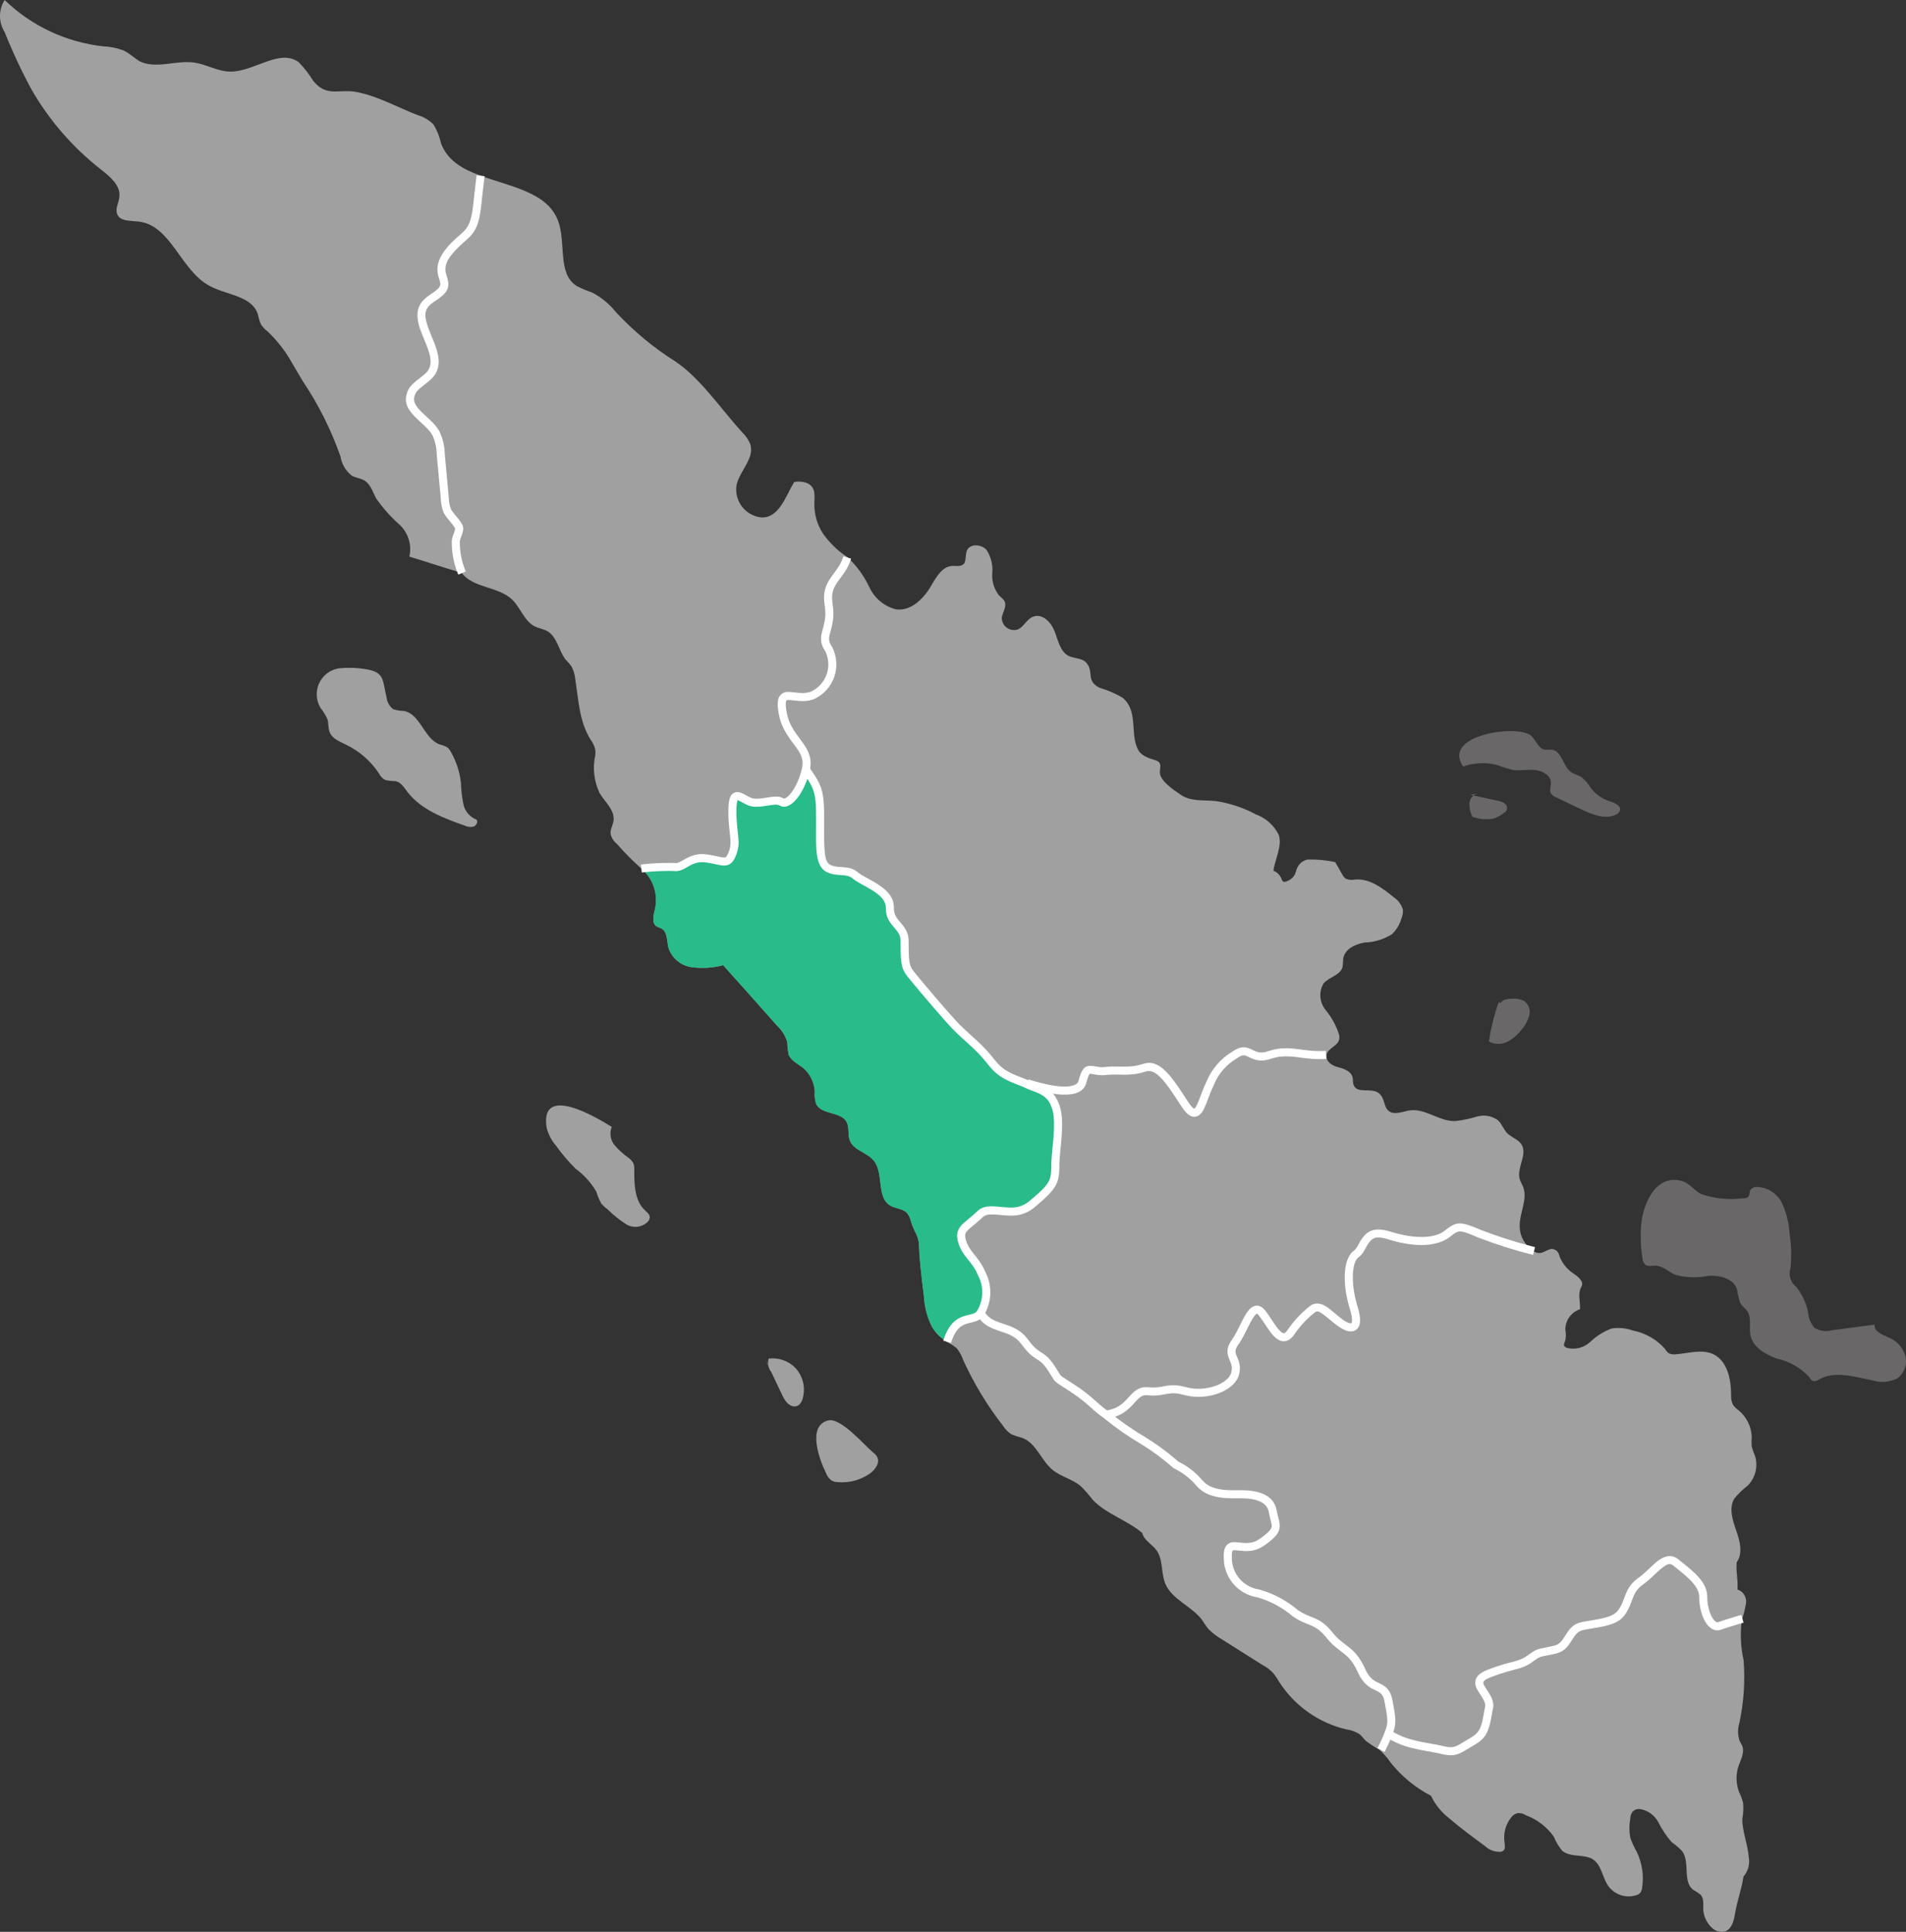 <?xml version="1.0" encoding="UTF-8"?>
<svg width="592px" height="600px" viewBox="0 0 592 600" version="1.1" xmlns="http://www.w3.org/2000/svg" xmlns:xlink="http://www.w3.org/1999/xlink">
    <rect x="0" y="0" width="592" height="600" fill="#333333" stroke="none"/>
    <title>sumatera-barat</title>
    <defs>
        <polygon id="path-1" points="104.421 180.594 106.906 173.671 111.02 170.857 116.14 168.652 117.178 164.566 117.573 160.608 116.519 156.583 112.89 150.641 110.997 147.17 109.82 144.254 111.02 141.769 116.14 137.219 118.936 136.303 123.054 136.303 126.97 136.72 130.289 135.523 134.031 132.498 138.075 128.378 139.199 125.895 139.199 122.465 139.754 115.747 139.754 109.174 139.754 104.942 138.075 101.611 135.562 99.416 130.289 97.158 124.388 94.377 120.868 92.205 110.997 81.874 104.421 75.099 93.842 62.639 92.837 60.486 92.082 56.626 92.082 51.483 92.082 49.919 89.328 46.855 88.267 44.452 87.479 41.106 85.697 38.13 77.195 32.43 75.11 31.02 71.72 31.02 68.747 30.088 66.678 28.174 66.167 9.282 65.094 5.33 61.949 0 59.849 4.182 58.535 6.926 55.736 9.282 54.263 9.282 52.143 9.282 46.274 9.843 43.13 8.595 40.177 7.745 38.969 9.843 38.969 16.177 39.687 21.599 38.499 26.375 37.075 28.174 34.102 27.637 29.832 27.155 26.736 27.155 23.077 29.21 20.875 29.21 7.684 30.627 9.69736203e-16 75.099 55.137 107.35 71.72 141.769"></polygon>
    </defs>
    <g id="website" stroke="none" stroke-width="1" fill="none" fill-rule="evenodd">
        <g id="sumatera-barat">
            <path d="M543.186,576.978 C543.53,579.074 542.922,581.215 541.527,582.817 C540.897,586.931 539.537,590.381 538.873,594.495 C538.508,596.717 537.778,599.371 535.556,599.935 C534.057,600.194 532.53,599.668 531.508,598.542 C529.996,597.044 529.107,595.029 529.02,592.902 C529.02,591.343 529.252,589.585 528.191,588.457 C527.516,587.917 526.795,587.44 526.034,587.03 C522.485,584.575 525.006,578.471 522.518,574.988 C521.518,573.919 520.406,572.963 519.2,572.135 C517.589,570.26 516.208,568.2 515.087,565.997 C513.928,563.75 511.751,562.204 509.248,561.85 C508.464,561.79 507.691,562.068 507.125,562.613 C506.639,563.253 506.371,564.033 506.362,564.836 C505.997,566.799 505.997,568.812 506.362,570.775 C506.906,572.301 507.583,573.778 508.385,575.187 C510.075,578.702 510.642,582.651 510.011,586.499 C509.942,586.972 509.773,587.425 509.513,587.826 C509.171,588.215 508.721,588.493 508.219,588.623 C504.944,589.664 501.373,588.438 499.428,585.604 C497.637,582.983 497.438,579.267 494.784,577.509 C492.13,575.751 487.784,577.011 485.229,574.822 C484.135,573.506 483.251,572.029 482.608,570.443 C480.463,567.417 477.458,565.105 473.983,563.808 C473.156,563.249 472.149,563.024 471.163,563.177 C470.507,563.373 469.928,563.767 469.504,564.305 C467.675,566.501 466.877,569.377 467.315,572.201 C467.315,573.064 467.646,574.059 467.082,574.656 C466.847,574.892 466.547,575.054 466.22,575.12 C464.386,575.273 462.575,574.633 461.244,573.362 C457.495,570.609 453.746,567.855 450.23,564.836 C447.77,562.961 445.791,560.527 444.457,557.737 C439.598,555.219 435.324,551.703 431.917,547.419 C430.92,545.957 429.75,544.621 428.434,543.438 C426.966,542.622 425.558,541.702 424.22,540.685 C423.524,540.021 423.026,539.225 422.296,538.628 C421.063,537.836 419.669,537.326 418.216,537.135 C409.512,535.103 401.958,529.729 397.183,522.173 C396.633,521.213 396,520.303 395.292,519.453 C394.319,518.478 393.199,517.661 391.974,517.031 L379.368,509.069 C377.987,508.261 376.706,507.292 375.553,506.183 C374.657,505.221 373.994,504.06 373.164,502.865 C369.847,498.719 363.908,496.695 361.885,491.752 C360.591,488.434 361.288,484.288 359.164,481.434 C357.771,479.577 355.316,478.416 354.785,476.126 C350.34,472.278 343.373,470.122 339.359,465.776 C338.243,464.318 337.035,462.933 335.743,461.629 C333.155,459.406 329.572,458.676 326.918,456.52 C323.336,453.568 321.843,448.127 317.464,446.568 C316.333,446.282 315.225,445.916 314.146,445.473 C313.102,444.799 312.219,443.904 311.558,442.852 C306.643,436.563 302.49,429.715 299.184,422.449 C298.744,421.107 298.058,419.858 297.161,418.767 C296.152,417.918 295.037,417.204 293.843,416.644 C296.729,407.355 301.938,411.104 304.227,407.687 C307.544,413.393 313.748,411.004 317.928,416.644 C322.108,422.284 322.871,419.961 325.923,424.407 C328.975,428.852 326.686,427.094 332.558,431.042 C338.43,434.99 339.757,437.146 343.207,439.402 C351.634,438.407 351.103,431.639 356.477,432.17 C361.852,432.7 362.117,430.577 368.122,432.17 C374.126,433.762 382.486,431.141 383.515,426.497 C384.543,421.852 380.396,421.255 383.515,416.843 C386.633,412.431 388.723,403.838 391.809,407.886 C394.894,411.933 397.548,418.17 400.666,414.023 C402.506,411.306 404.743,408.879 407.301,406.824 C409.889,404.668 412.51,408.284 416.126,410.905 C419.742,413.525 422.363,412.895 420.306,406.161 C418.249,399.426 418.149,391.663 421.003,389.573 C423.856,387.483 423.192,381.279 431.585,383.867 C439.979,386.455 446.282,385.725 449.4,383.237 C452.519,380.749 453.016,380.516 459.353,383.237 C464.881,385.394 470.544,387.189 476.305,388.611 C476.845,388.974 477.479,389.17 478.13,389.175 C479.722,389.175 481.149,387.483 482.642,388.014 C484.134,388.545 484.134,389.573 484.566,390.635 C485.451,392.634 486.89,394.338 488.713,395.545 C490.172,396.507 492.03,398.033 491.234,399.526 C489.94,401.781 490.836,404.004 490.769,406.625 C488.029,407.519 486.179,410.079 486.191,412.961 C486.395,414.058 486.395,415.182 486.191,416.279 C485.992,416.843 485.594,417.473 485.859,418.037 C486.028,418.292 486.272,418.489 486.556,418.601 C489.129,419.309 491.886,418.645 493.855,416.843 C495.76,415.006 498.017,413.573 500.49,412.63 C502.716,412.261 505,412.467 507.125,413.227 C510.971,413.964 514.468,415.946 517.077,418.867 C517.394,419.414 517.81,419.898 518.305,420.293 C518.954,420.604 519.68,420.719 520.395,420.625 C524.376,420.359 528.622,418.9 532.205,420.625 C536.551,422.748 537.646,428.388 537.679,433.231 C537.595,434.32 537.813,435.41 538.309,436.383 C538.802,437.036 539.396,437.607 540.067,438.075 C542.478,440.093 543.934,443.029 544.081,446.17 C543.999,447.207 543.999,448.25 544.081,449.288 C544.345,450.277 544.689,451.242 545.11,452.174 C546.091,455.382 545.267,458.869 542.954,461.297 C541.414,462.499 540.003,463.855 538.74,465.345 C536.916,468.231 538.077,471.98 539.238,475.297 C540.399,478.615 541.427,482.363 539.404,485.25 C539.138,488.335 539.901,490.591 539.636,493.676 C541.415,494.249 542.54,496 542.323,497.856 C542.042,499.662 541.598,501.438 540.996,503.164 C540.458,507.334 540.648,511.566 541.56,515.671 C542.059,522.158 541.623,528.682 540.266,535.045 C539.701,536.837 539.701,538.76 540.266,540.552 C540.499,541.182 540.963,541.746 541.195,542.41 C541.892,544.434 540.664,546.524 539.968,548.547 C539.103,551.177 539.173,554.025 540.167,556.609 C540.692,557.668 541.103,558.78 541.394,559.926 C541.548,561.599 541.47,563.285 541.162,564.936 C541.096,568.685 542.854,572.765 543.186,576.978 Z" id="Path" fill="#A0A0A0" fill-rule="nonzero"></path>
            <path d="M476.371,388.512 C470.61,387.09 464.947,385.294 459.419,383.137 C453.149,380.417 452.784,380.649 449.467,383.137 C446.149,385.625 440.111,386.455 431.652,383.767 C423.192,381.08 423.988,387.384 421.069,389.474 C418.149,391.564 418.282,399.426 420.372,406.061 C422.462,412.696 419.841,413.393 416.192,410.805 C412.543,408.217 409.955,404.568 407.368,406.725 C404.809,408.78 402.573,411.206 400.733,413.923 C397.614,418.07 395.027,411.8 391.875,407.786 C388.723,403.772 386.7,412.331 383.581,416.743 C380.463,421.156 384.643,421.72 383.581,426.397 C382.52,431.075 374.226,433.663 368.188,432.07 C362.15,430.478 361.752,432.634 356.544,432.07 C351.335,431.506 351.866,438.307 343.274,439.302 C339.956,437.046 338.331,434.757 332.625,430.942 C326.918,427.127 329.307,429.084 325.99,424.307 C322.672,419.53 322.174,422.051 317.994,416.544 C313.814,411.037 307.71,413.227 304.293,407.587 C302.004,410.905 296.796,407.255 293.909,416.544 C292.011,415.425 290.442,413.822 289.364,411.9 C287.922,408.911 287.098,405.661 286.943,402.345 C286.777,400.919 286.611,399.526 286.412,398.099 C286.014,394.383 285.549,390.734 285.45,387.019 C285.45,383.9 283.824,382.44 282.962,379.422 C282.763,378.438 282.33,377.516 281.701,376.734 C280.407,375.341 278.184,375.407 276.526,374.445 C272.147,371.858 274.568,364.493 271.45,360.545 C269.327,357.858 264.815,357.228 263.853,353.91 C263.256,352.185 263.853,350.128 262.957,348.469 C261.199,345.152 255.194,346.313 253.502,342.896 C253.089,341.635 252.942,340.302 253.071,338.981 C252.907,336.199 251.641,333.597 249.555,331.749 C247.896,330.455 245.706,329.493 244.943,327.503 C244.698,326.222 244.554,324.925 244.512,323.621 C243.911,321.601 242.763,319.787 241.194,318.38 C235.721,312.176 230.18,305.972 224.607,299.769 C221.441,300.621 218.137,300.835 214.887,300.399 C211.553,299.957 208.755,297.671 207.655,294.494 C207.091,292.271 207.389,289.318 205.332,288.323 C204.934,288.091 204.403,288.025 204.005,287.759 C202.313,286.731 202.977,284.243 203.441,282.285 C204.472,277.634 202.821,272.796 199.162,269.745 C196.482,267.352 193.956,264.792 191.598,262.082 C190.652,261.333 189.977,260.297 189.674,259.129 C189.442,257.67 190.37,256.343 190.57,254.883 C190.968,251.565 187.916,249.144 186.257,246.357 C184.516,242.737 184.026,238.641 184.863,234.713 C184.964,234.053 184.964,233.382 184.863,232.722 C184.59,231.616 184.093,230.577 183.404,229.67 C179.887,224.063 179.655,217.097 178.627,210.594 C178.484,209.303 178.089,208.052 177.465,206.912 C176.923,206.2 176.336,205.524 175.707,204.888 C173.518,202.135 173.086,197.855 170.067,196.064 C168.84,195.367 167.38,195.168 166.153,194.571 C162.835,192.945 161.741,188.798 159.087,186.244 C154.741,182.064 146.978,182.727 143.395,177.917 C137.622,176.225 132.845,174.6 127.139,172.875 C127.977,169.244 126.799,165.442 124.054,162.922 C121.312,160.492 118.873,157.741 116.788,154.728 C115.76,152.771 115.063,150.349 113.172,149.221 C111.978,148.524 110.485,148.425 109.258,147.728 C107.37,146.242 106.114,144.097 105.741,141.723 C102.857,133.527 98.956,125.726 94.13,118.501 C93.002,116.61 91.841,114.752 90.813,112.927 C88.787,109.234 86.202,105.877 83.149,102.975 C82.31,102.346 81.59,101.57 81.026,100.686 C80.617,99.702 80.306,98.679 80.097,97.634 C78.272,91.795 70.145,91.629 64.936,88.71 C56.045,83.833 53.059,69.9 43.007,68.805 C40.486,68.506 37.169,68.805 36.372,66.416 C35.742,64.724 36.903,63.099 37.069,61.141 C37.5,57.592 34.183,54.871 31.363,52.649 C22.625,45.827 15.291,37.378 9.766,27.767 C6.648,21.996 3.867,16.047 1.439,9.952 C-0.48,6.913 -0.48,3.04 1.439,0 C9.777,8.067 20.561,13.132 32.093,14.398 C34.251,14.479 36.381,14.916 38.396,15.692 C40.154,16.521 41.714,17.981 43.306,19.009 C48.448,21.564 54.685,18.611 60.391,19.441 C64.107,20.004 67.457,22.094 71.206,22.227 C78.737,22.526 86.832,14.829 92.836,19.374 C94.526,21.117 96.017,23.041 97.282,25.113 C101.296,30.056 104.912,27.801 109.855,28.431 C116.49,29.393 123.49,33.374 129.76,35.763 C131.646,36.296 133.353,37.327 134.703,38.748 C135.776,40.547 136.549,42.507 136.992,44.554 C138.983,49.829 143.627,52.516 149.134,54.506 L149.134,54.506 C158.423,57.99 169.835,59.582 173.285,68.44 C175.939,75.241 172.987,85.027 179.157,88.842 C180.681,89.635 182.268,90.301 183.901,90.833 C186.735,92.319 189.231,94.375 191.233,96.871 C196.699,102.771 202.911,107.935 209.711,112.231 C217.607,117.472 224.176,127.392 230.612,134.358 C231.661,135.37 232.487,136.59 233.033,137.941 C234.46,142.32 229.716,146.235 228.754,150.714 C228.04,155.484 231.318,159.934 236.086,160.666 C241.891,161.363 244.147,153.832 246.668,149.718 C248.168,149.404 249.73,149.59 251.114,150.249 C253.701,151.842 252.839,154.595 252.938,156.884 C252.974,159.991 253.882,163.026 255.559,165.642 C257.651,168.609 260.285,171.153 263.322,173.14 C266.077,175.733 268.327,178.816 269.957,182.23 C271.514,185.735 274.597,188.328 278.317,189.263 C282.995,189.86 286.909,185.945 289.298,181.799 C290.824,179.178 292.616,176.026 295.668,175.761 C296.895,175.761 298.355,176.026 299.251,175.23 C300.146,174.434 299.781,172.41 300.279,171.083 C301.175,168.761 304.857,168.927 306.45,170.851 C307.801,172.947 308.419,175.432 308.208,177.917 C307.99,180.4 308.712,182.874 310.231,184.851 C310.862,185.514 311.757,186.078 312.089,186.941 C312.686,188.5 311.393,190.258 311.16,191.751 C311.11,193.005 311.685,194.202 312.696,194.947 C313.706,195.691 315.02,195.886 316.203,195.467 C318.094,194.604 318.99,192.149 320.947,191.519 C323.8,190.424 326.52,193.343 327.582,196.13 C328.644,198.917 329.307,202.367 331.862,203.694 C333.354,204.457 336.008,204.424 337.203,205.618 C340.056,208.538 337.037,211.357 341.515,213.613 C344.022,214.344 346.428,215.38 348.681,216.699 C353.591,220.879 350.937,227.514 353.359,232.623 C354.321,234.679 356.676,235.476 358.999,236.172 C359.319,236.281 359.621,236.437 359.894,236.637 C360.757,237.367 360.226,238.76 360.259,239.954 C360.259,242.442 364.506,245.362 366.363,246.589 C369.681,249.044 373.264,248.381 377.709,248.812 C382.051,249.478 386.247,250.88 390.117,252.959 C393.206,254.09 395.738,256.372 397.183,259.328 C398.344,262.646 395.922,267.158 395.524,270.442 C396.693,270.89 397.612,271.821 398.045,272.996 C398.114,273.337 398.318,273.636 398.609,273.826 C398.855,273.92 399.127,273.92 399.372,273.826 C400.571,273.472 401.584,272.662 402.192,271.57 C402.458,270.973 402.557,270.342 402.823,269.745 C403.386,268.315 404.634,267.267 406.14,266.959 C409.015,266.882 411.888,267.149 414.699,267.755 C415.429,269.015 416.192,270.276 416.889,271.57 C417.152,272.106 417.539,272.572 418.017,272.93 C418.954,273.31 419.985,273.391 420.969,273.162 C425.448,272.831 429.396,275.816 432.879,278.669 C434.289,279.591 435.315,280.994 435.765,282.617 C435.788,283.538 435.618,284.453 435.268,285.304 C434.74,287.131 433.745,288.789 432.382,290.115 C429.823,291.756 426.862,292.663 423.822,292.736 C420.837,293.266 417.486,294.859 417.187,297.911 C417.169,298.732 417.103,299.552 416.988,300.366 C416.292,302.953 412.742,303.418 411.05,305.508 C409.571,308.106 409.835,311.344 411.714,313.669 C413.572,315.916 414.99,318.494 415.894,321.266 C416.058,321.852 416.058,322.472 415.894,323.057 C415.263,324.982 412.344,325.645 412.012,327.669 C411.68,329.692 413.77,330.986 415.595,331.451 C417.42,331.915 419.576,332.678 420.074,334.503 C420.339,335.365 420.074,336.394 420.538,337.19 C421.666,339.711 425.879,337.787 428.102,339.413 C430.325,341.038 429.595,343.792 431.419,345.119 C433.244,346.446 435.865,345.119 438.054,344.853 C442.865,344.256 447.31,348.503 452.187,348.171 C454.435,347.899 456.655,347.433 458.822,346.777 C461.031,346.144 463.409,346.573 465.258,347.939 C466.618,349.166 467.149,351.256 468.575,352.351 C470.002,353.446 471.528,353.976 472.49,355.337 C474.646,358.422 470.964,362.668 472.026,366.251 C472.291,367.081 472.722,367.777 473.054,368.573 C474.646,372.521 471.793,376.9 472.026,381.147 C472.127,384.181 473.764,386.956 476.371,388.512 Z" id="Path" fill="#A0A0A0" fill-rule="nonzero"></path>
            <g id="Path" transform="translate(188.57, 239.514)">
                <mask id="mask-2" fill="white">
                    <use xlink:href="#path-1"></use>
                </mask>
                <g id="Mask"></g>
                <path d="M287.802,148.998 C282.04,147.576 276.377,145.78 270.849,143.623 C264.579,140.903 264.214,141.135 260.897,143.623 C257.579,146.111 251.541,146.941 243.082,144.254 C234.622,141.566 235.418,147.87 232.499,149.96 C229.58,152.05 229.712,159.912 231.802,166.547 C233.892,173.182 231.272,173.879 227.622,171.291 C223.973,168.703 221.385,165.054 218.798,167.211 C216.239,169.266 214.003,171.692 212.163,174.41 C209.044,178.556 206.457,172.286 203.305,168.272 C200.153,164.258 198.13,172.817 195.011,177.229 C191.893,181.642 196.073,182.206 195.011,186.883 C193.95,191.561 185.656,194.149 179.618,192.556 C173.58,190.964 173.182,193.12 167.974,192.556 C162.765,191.992 163.296,198.793 154.704,199.788 C151.386,197.532 149.761,195.243 144.055,191.428 C138.349,187.613 140.737,189.57 137.42,184.793 C134.102,180.016 133.605,182.537 129.424,177.03 C125.244,171.523 119.14,173.713 115.723,168.073 C113.434,171.391 108.226,167.741 105.34,177.03 C103.441,175.911 101.873,174.308 100.795,172.386 C99.352,169.397 98.529,166.147 98.373,162.832 C98.207,161.405 98.041,160.012 97.842,158.585 C97.444,154.87 96.979,151.22 96.88,147.505 C96.88,144.386 95.254,142.927 94.392,139.908 C94.193,138.924 93.76,138.002 93.131,137.22 C91.837,135.827 89.615,135.893 87.956,134.931 C83.577,132.344 85.999,124.979 82.88,121.031 C80.757,118.344 76.245,117.714 75.283,114.396 C74.686,112.671 75.283,110.614 74.387,108.955 C72.629,105.638 66.624,106.799 64.932,103.382 C64.519,102.121 64.372,100.788 64.501,99.467 C64.337,96.685 63.072,94.083 60.985,92.235 C59.326,90.941 57.136,89.979 56.373,87.989 C56.128,86.708 55.984,85.411 55.942,84.107 C55.341,82.087 54.193,80.273 52.625,78.866 C47.151,72.662 41.61,66.458 36.037,60.255 C32.871,61.107 29.567,61.321 26.317,60.885 C22.983,60.443 20.185,58.157 19.085,54.98 C18.521,52.757 18.819,49.805 16.762,48.809 C16.364,48.577 15.834,48.511 15.435,48.245 C13.744,47.217 14.407,44.729 14.871,42.771 C15.902,38.12 14.251,33.282 10.592,30.231 C7.912,27.838 5.386,25.278 3.028,22.568 C2.082,21.819 1.407,20.783 1.104,19.615 C0.872,18.156 1.801,16.829 2,15.369 C2.398,12.051 -0.654,9.63 -2.313,6.843 C-4.054,3.223 -4.544,-0.873 -3.706,-4.801 C-3.606,-5.461 -3.606,-6.132 -3.706,-6.792 C-3.98,-7.898 -4.477,-8.937 -5.166,-9.844 C-8.683,-15.451 -8.915,-22.417 -9.943,-28.92 C-10.086,-30.211 -10.481,-31.462 -11.104,-32.602 C-11.646,-33.314 -12.234,-33.99 -12.863,-34.626 C-15.052,-37.379 -15.484,-41.659 -18.502,-43.45 C-19.73,-44.147 -21.19,-44.346 -22.417,-44.943 C-25.735,-46.569 -26.829,-50.715 -29.483,-53.27 C-33.829,-57.45 -41.592,-56.786 -45.175,-61.597 C-50.948,-63.289 -55.725,-64.914 -61.431,-66.639 C-60.593,-70.27 -61.771,-74.072 -64.516,-76.592 C-67.258,-79.022 -69.697,-81.773 -71.781,-84.786 C-72.81,-86.743 -73.506,-89.165 -75.397,-90.293 C-76.592,-90.99 -78.085,-91.089 -79.312,-91.786 C-81.2,-93.272 -82.456,-95.417 -82.829,-97.791 C-85.713,-105.987 -89.614,-113.788 -94.44,-121.013 C-95.568,-122.904 -96.729,-124.762 -97.757,-126.587 C-99.782,-130.28 -102.368,-133.637 -105.421,-136.539 C-106.26,-137.168 -106.98,-137.944 -107.544,-138.828 C-107.953,-139.812 -108.264,-140.835 -108.473,-141.88 C-110.297,-147.719 -118.425,-147.885 -123.634,-150.804 C-132.525,-155.681 -135.51,-169.614 -145.562,-170.709 C-148.084,-171.008 -151.401,-170.709 -152.197,-173.098 C-152.828,-174.79 -151.667,-176.415 -151.501,-178.373 C-151.069,-181.922 -154.387,-184.643 -157.207,-186.865 C-165.945,-193.687 -173.278,-202.136 -178.804,-211.747 C-181.922,-217.518 -184.703,-223.467 -187.131,-229.561 C-189.05,-232.601 -189.05,-236.474 -187.131,-239.514 C-178.793,-231.447 -168.009,-226.381 -156.477,-225.116 C-154.319,-225.035 -152.189,-224.598 -150.174,-223.822 C-148.415,-222.993 -146.856,-221.533 -145.264,-220.505 C-140.122,-217.95 -133.885,-220.903 -128.179,-220.073 C-124.463,-219.509 -121.113,-217.419 -117.364,-217.287 C-109.833,-216.988 -101.738,-224.685 -95.734,-220.14 C-94.044,-218.397 -92.553,-216.472 -91.288,-214.401 C-87.274,-209.457 -83.658,-211.713 -78.715,-211.083 C-72.08,-210.121 -65.08,-206.14 -58.81,-203.751 C-56.924,-203.218 -55.217,-202.187 -53.867,-200.766 C-52.794,-198.967 -52.021,-197.007 -51.578,-194.96 C-49.587,-189.685 -44.943,-186.998 -39.436,-185.008 L-39.436,-185.008 C-30.147,-181.524 -18.735,-179.932 -15.285,-171.074 C-12.631,-164.273 -15.583,-154.487 -9.413,-150.671 C-7.889,-149.879 -6.302,-149.213 -4.669,-148.681 C-1.835,-147.195 0.661,-145.139 2.663,-142.643 C8.13,-136.743 14.341,-131.579 21.142,-127.283 C29.037,-122.042 35.606,-112.122 42.042,-105.156 C43.092,-104.144 43.917,-102.924 44.464,-101.573 C45.89,-97.194 41.146,-93.279 40.184,-88.8 C39.47,-84.03 42.748,-79.58 47.516,-78.848 C53.321,-78.151 55.577,-85.682 58.098,-89.796 C59.598,-90.11 61.16,-89.924 62.544,-89.265 C65.132,-87.672 64.269,-84.919 64.368,-82.63 C64.404,-79.522 65.313,-76.488 66.989,-73.872 C69.081,-70.905 71.715,-68.361 74.752,-66.374 C77.507,-63.78 79.757,-60.698 81.387,-57.284 C82.944,-53.779 86.028,-51.185 89.747,-50.251 C94.425,-49.654 98.34,-53.569 100.728,-57.715 C102.254,-60.336 104.046,-63.488 107.098,-63.753 C108.325,-63.753 109.785,-63.488 110.681,-64.284 C111.576,-65.08 111.211,-67.104 111.709,-68.431 C112.605,-70.753 116.287,-70.587 117.88,-68.663 C119.231,-66.567 119.849,-64.082 119.638,-61.597 C119.42,-59.114 120.143,-56.64 121.662,-54.663 C122.292,-54 123.188,-53.436 123.519,-52.573 C124.117,-51.014 122.823,-49.256 122.59,-47.763 C122.54,-46.509 123.116,-45.312 124.126,-44.567 C125.136,-43.823 126.45,-43.628 127.633,-44.047 C129.524,-44.91 130.42,-47.365 132.377,-47.995 C135.23,-49.09 137.95,-46.17 139.012,-43.384 C140.074,-40.597 140.737,-37.147 143.292,-35.82 C144.784,-35.057 147.438,-35.09 148.633,-33.896 C151.486,-30.976 148.467,-28.157 152.946,-25.901 C155.452,-25.17 157.858,-24.134 160.111,-22.815 C165.021,-18.635 162.367,-12 164.789,-6.891 C165.751,-4.835 168.106,-4.038 170.429,-3.342 C170.749,-3.233 171.051,-3.077 171.324,-2.877 C172.187,-2.147 171.656,-0.754 171.689,0.44 C171.689,2.928 175.936,5.848 177.794,7.075 C181.111,9.53 184.694,8.867 189.139,9.298 C193.481,9.964 197.677,11.366 201.547,13.445 C204.636,14.576 207.169,16.858 208.613,19.814 C209.774,23.132 207.352,27.644 206.954,30.928 C208.124,31.376 209.042,32.308 209.476,33.482 C209.544,33.824 209.748,34.122 210.04,34.312 C210.285,34.406 210.557,34.406 210.803,34.312 C212.001,33.958 213.014,33.148 213.622,32.056 C213.888,31.459 213.987,30.828 214.253,30.231 C214.816,28.801 216.064,27.753 217.57,27.445 C220.445,27.368 223.318,27.635 226.129,28.241 C226.859,29.502 227.622,30.762 228.319,32.056 C228.582,32.592 228.969,33.058 229.447,33.416 C230.384,33.796 231.415,33.877 232.399,33.648 C236.878,33.317 240.826,36.302 244.309,39.155 C245.719,40.077 246.745,41.48 247.195,43.103 C247.218,44.024 247.048,44.939 246.698,45.79 C246.17,47.617 245.175,49.275 243.812,50.601 C241.253,52.242 238.292,53.149 235.252,53.222 C232.267,53.752 228.916,55.345 228.618,58.397 C228.599,59.218 228.533,60.038 228.418,60.852 C227.722,63.439 224.172,63.904 222.48,65.994 C221.001,68.592 221.265,71.83 223.144,74.155 C225.002,76.402 226.42,78.98 227.324,81.752 C227.488,82.338 227.488,82.958 227.324,83.543 C226.693,85.468 223.774,86.131 223.442,88.155 C223.11,90.178 225.2,91.472 227.025,91.937 C228.85,92.401 231.006,93.164 231.504,94.989 C231.769,95.851 231.504,96.88 231.968,97.676 C233.096,100.197 237.309,98.273 239.532,99.899 C241.755,101.524 241.025,104.278 242.85,105.605 C244.674,106.932 247.295,105.605 249.485,105.339 C254.295,104.742 258.74,108.989 263.617,108.657 C265.865,108.385 268.085,107.919 270.252,107.264 C272.461,106.63 274.839,107.059 276.688,108.425 C278.048,109.652 278.579,111.742 280.005,112.837 C281.432,113.932 282.958,114.462 283.92,115.823 C286.076,118.908 282.394,123.154 283.456,126.737 C283.721,127.567 284.152,128.263 284.484,129.059 C286.076,133.007 283.223,137.386 283.456,141.633 C283.557,144.667 285.194,147.442 287.802,148.998 Z" fill="#29BB89" fill-rule="nonzero" mask="url(#mask-2)"></path>
            </g>
            <path d="M541.096,372.189 C541.892,372.189 542.821,372.189 543.186,371.393 C543.551,370.597 543.352,370.265 543.584,369.734 C544.024,369.011 544.828,368.59 545.674,368.64 C549.055,368.732 552.097,370.721 553.536,373.782 C554.91,376.802 555.698,380.055 555.859,383.369 C556.411,386.826 556.5,390.34 556.124,393.819 C555.423,396.003 556.166,398.391 557.982,399.791 C559.739,402.03 560.964,404.639 561.565,407.421 C561.659,409.239 562.347,410.975 563.522,412.364 C565.156,413.381 567.14,413.67 568.996,413.16 L582.266,411.402 C581.934,413.559 584.721,414.554 586.711,415.45 C589.172,416.461 591.039,418.536 591.787,421.089 C592.464,423.688 591.508,426.438 589.365,428.056 C586.99,429.287 584.226,429.537 581.669,428.753 C576.128,427.658 570.057,425.634 565.081,428.388 C564.544,428.782 563.889,428.981 563.223,428.952 C562.593,428.786 562.195,428.122 561.83,427.592 C559.166,424.739 555.693,422.771 551.878,421.952 C548.295,420.625 544.446,418.435 543.683,414.72 C543.186,412.232 544.115,409.412 542.754,407.322 C542.124,406.36 541.096,405.696 540.532,404.701 C540.068,403.306 539.724,401.874 539.503,400.421 C538.409,397.104 534.229,396.042 530.712,396.241 C527.285,396.943 523.742,396.841 520.361,395.943 C518.238,395.014 516.447,393.09 514.125,393.09 C513.03,393.09 511.835,393.455 511.006,392.791 C510.523,392.286 510.23,391.63 510.177,390.933 C509.58,387.372 509.446,383.748 509.779,380.151 C510.376,373.715 514.423,364.36 522.65,366.881 C524.94,367.644 526.233,369.801 528.39,370.862 C532.469,372.265 536.815,372.719 541.096,372.189 Z" id="Path" fill="#6A6768" fill-rule="nonzero"></path>
            <path d="M120.073,216.632 C120.23,218.062 120.96,219.367 122.096,220.248 C123.166,220.609 124.285,220.8 125.414,220.812 C130.556,221.675 131.684,229.471 136.594,231.229 C137.399,231.391 138.172,231.682 138.883,232.092 C139.384,232.476 139.783,232.977 140.044,233.551 C141.731,236.499 142.793,239.763 143.163,243.139 C143.231,245.368 143.486,247.588 143.926,249.774 C144.394,251.97 145.942,253.78 148.039,254.584 C148.57,255.347 147.873,256.508 146.978,256.774 C146.041,256.937 145.076,256.797 144.224,256.376 C137.755,254.087 130.954,251.532 126.675,246.125 C125.547,244.698 124.485,242.807 122.727,242.608 C121.677,242.605 120.631,242.483 119.608,242.243 C118.808,241.791 118.161,241.109 117.751,240.286 C115.18,236.376 111.589,233.244 107.367,231.229 C105.476,230.3 103.22,229.438 102.424,227.48 C101.86,226.153 102.125,224.627 101.661,223.267 C101.115,222.081 100.424,220.966 99.604,219.95 C98.176,217.659 97.974,214.811 99.062,212.341 C100.151,209.872 102.391,208.1 105.045,207.609 C108.153,207.264 111.295,207.387 114.367,207.974 C119.542,209.002 118.812,211.59 120.073,216.632 Z" id="Path" fill="#A0A0A0" fill-rule="nonzero"></path>
            <path d="M190.006,349.995 C189.252,351.904 189.582,354.07 190.868,355.668 C192.18,357.184 193.673,358.532 195.314,359.682 C195.909,360.12 196.396,360.687 196.74,361.341 C196.943,361.904 197.034,362.502 197.005,363.1 C197.005,367.644 197.005,372.787 200.323,375.905 C200.953,376.502 201.749,377.099 201.816,377.995 C201.804,378.449 201.654,378.889 201.385,379.256 C199.638,381.175 196.784,381.604 194.551,380.284 C192.433,378.924 190.465,377.345 188.679,375.573 C187.949,375.054 187.291,374.44 186.721,373.749 C186.088,372.604 185.588,371.391 185.228,370.133 C183.604,367.332 181.411,364.903 178.792,363 C176.578,360.813 174.558,358.437 172.755,355.901 C171.313,354.255 170.289,352.286 169.769,350.161 C167.646,336.294 185.892,347.441 190.006,349.995 Z" id="Path" fill="#A0A0A0" fill-rule="nonzero"></path>
            <path d="M237.711,422.25 L243.052,433.497 C243.815,435.089 245.01,436.814 246.768,436.814 C248.526,436.814 249.223,435.056 249.521,433.497 C250.114,430.427 249.229,427.257 247.133,424.938 C244.961,422.676 241.851,421.569 238.739,421.952 C238.251,423.69 238.791,425.554 240.133,426.762" id="Path" fill="#A0A0A0" fill-rule="nonzero"></path>
            <path d="M271.251,451.179 C271.708,451.492 272.092,451.899 272.379,452.373 C273.474,454.198 271.881,456.487 270.123,457.714 C267.211,459.719 263.692,460.646 260.17,460.335 C259.496,460.312 258.837,460.131 258.246,459.804 C257.469,459.225 256.88,458.429 256.554,457.515 C254.796,453.932 250.384,442.918 257.218,441.16 C261.265,440.231 268.431,448.89 271.251,451.179 Z" id="Path" fill="#A0A0A0" fill-rule="nonzero"></path>
            <path d="M475.21,228.243 C477.035,229.504 477.599,232.423 479.788,232.855 C480.518,232.855 481.281,232.855 482.044,232.855 C485.163,233.286 485.362,237.931 487.95,239.788 C488.945,240.485 490.239,240.717 491.267,241.414 C492.387,242.353 493.34,243.475 494.087,244.731 C495.618,246.701 497.713,248.159 500.092,248.911 C501.584,249.376 503.608,250.272 503.144,251.764 C502.909,252.317 502.469,252.757 501.916,252.992 C498.599,254.651 494.618,252.992 491.267,251.433 L483.338,247.651 C482.681,247.422 482.112,246.993 481.713,246.423 C481.182,245.494 481.713,244.333 481.713,243.106 C481.713,240.817 479.092,239.39 476.803,239.158 C474.514,238.926 472.225,239.423 469.969,239.158 C468.281,238.734 466.62,238.213 464.992,237.599 C461.507,236.706 457.836,236.868 454.443,238.063 C447.775,228.376 470.499,225.059 475.21,228.243 Z" id="Path" fill="#6A6768" fill-rule="nonzero"></path>
            <path d="M456.632,246.855 L465.092,248.679 C465.876,248.785 466.625,249.068 467.282,249.509 C467.96,249.952 468.248,250.801 467.978,251.565 C467.754,251.998 467.408,252.356 466.983,252.594 C466.055,253.289 465.026,253.838 463.931,254.219 C461.71,254.652 459.412,254.456 457.296,253.655 C456.662,252.356 456.354,250.921 456.4,249.475 C456.457,248.004 457.536,246.772 458.988,246.523" id="Path" fill="#6A6768" fill-rule="nonzero"></path>
            <path d="M465.523,311.181 C464.098,315.171 463.076,319.295 462.471,323.489 C464.299,324.45 466.482,324.45 468.31,323.489 C470.092,322.514 471.633,321.154 472.822,319.508 C473.864,318.289 474.613,316.848 475.011,315.294 C475.396,313.706 474.827,312.037 473.552,311.015 C472.35,310.315 470.949,310.035 469.571,310.219 C468.244,310.219 466.684,310.418 466.021,311.579" id="Path" fill="#6A6768" fill-rule="nonzero"></path>
            <path d="M148.025,54.427 L150.508,54.718 L149.671,61.93 L149.536,63.21 L149.445,64.017 C149.43,64.148 149.414,64.277 149.398,64.404 L149.301,65.15 L149.198,65.857 C149.18,65.971 149.162,66.085 149.144,66.196 L149.03,66.849 C148.404,70.242 147.422,72.208 145.313,74.113 L144.472,74.856 L143.865,75.401 L143.291,75.929 L142.75,76.44 L142.242,76.935 C141.996,77.179 141.762,77.417 141.54,77.651 L141.112,78.111 C138.779,80.682 137.976,82.659 138.484,84.845 L138.519,84.99 L138.645,85.333 C138.889,86.041 139.073,86.768 139.195,87.507 L139.26,87.952 L139.27,88.113 C139.27,89.993 138.442,91.121 136.437,92.592 L135.933,92.952 L134.834,93.709 L134.446,93.986 C134.386,94.03 134.328,94.073 134.273,94.115 L133.961,94.357 C133.671,94.59 133.443,94.799 133.247,95.012 L133.06,95.228 C131.967,96.6 131.826,98.018 132.637,100.654 L132.801,101.163 C132.83,101.25 132.86,101.339 132.891,101.428 L133.087,101.983 L133.306,102.571 L133.548,103.193 L133.952,104.195 L134.562,105.678 L134.866,106.447 C136.509,110.71 136.791,113.421 135.231,116.147 C134.552,117.228 133.786,117.963 132.268,119.142 L131.713,119.568 C129.841,121.003 129.102,121.785 128.78,122.933 L128.739,123.092 C128.26,124.763 129.001,126.128 131.409,128.416 L132.932,129.826 L133.492,130.351 C134.906,131.697 135.71,132.628 136.422,133.84 C137.451,135.933 138.032,138.216 138.129,140.543 L138.14,140.954 L139.403,154.675 C139.421,155.782 139.62,156.877 139.993,157.918 L140.111,158.228 L140.158,158.307 C140.448,158.783 140.79,159.243 141.329,159.9 L142.156,160.899 C142.684,161.546 143.054,162.048 143.372,162.577 C144.035,163.684 144.021,164.462 143.504,165.962 L143.334,166.434 L143.154,166.912 L143.018,167.297 C142.921,167.589 142.863,167.815 142.83,168.035 L142.819,168.113 L142.817,168.624 C142.84,171.481 143.387,174.309 144.431,176.969 L144.646,177.498 L142.342,178.469 C141.026,175.345 140.339,171.994 140.317,168.608 L140.32,168.01 L140.328,167.895 C140.392,167.301 140.527,166.812 140.795,166.083 L141.048,165.408 L141.163,165.08 L141.249,164.808 C141.392,164.312 141.368,164.097 141.228,163.864 C141.045,163.559 140.827,163.249 140.536,162.876 L140.151,162.397 L139.383,161.47 L139.008,161.004 C138.602,160.489 138.298,160.061 138.019,159.602 L137.901,159.402 L137.824,159.245 C137.24,157.804 136.928,156.269 136.909,154.813 L135.648,141.145 L135.643,141.044 C135.613,138.927 135.113,136.843 134.224,135.027 C133.938,134.543 133.607,134.092 133.166,133.591 L132.855,133.249 C132.746,133.132 132.63,133.011 132.508,132.887 L132.118,132.5 C132.05,132.433 131.98,132.365 131.907,132.295 L131.448,131.86 L129.949,130.476 C126.71,127.452 125.492,125.345 126.322,122.455 C126.748,120.68 127.637,119.603 129.643,118.012 L130.945,117.003 L131.374,116.659 C132.241,115.949 132.716,115.452 133.087,114.861 C134.171,112.967 133.899,110.794 132.39,106.978 L131.261,104.221 L130.933,103.397 L130.657,102.67 L130.498,102.229 L130.358,101.817 L130.234,101.427 L130.125,101.054 C130.108,100.993 130.092,100.932 130.076,100.871 L129.986,100.511 C129.972,100.452 129.958,100.392 129.945,100.332 L129.87,99.972 L129.803,99.605 C129.408,97.305 129.774,95.341 131.113,93.66 C131.506,93.177 131.92,92.779 132.488,92.332 L132.891,92.026 L133.349,91.697 L134.484,90.914 L134.909,90.612 C136.238,89.642 136.724,89.026 136.767,88.233 L136.768,88.193 L136.718,87.853 C136.623,87.294 136.483,86.744 136.301,86.207 L136.157,85.807 L136.116,85.68 C135.428,83.091 136.136,80.57 137.95,78.041 L138.26,77.621 C138.573,77.207 138.901,76.809 139.26,76.406 L139.63,76 L140.025,75.588 C140.093,75.518 140.162,75.448 140.233,75.377 L140.673,74.944 L141.147,74.493 L141.66,74.018 L142.51,73.252 L143.469,72.408 C145.212,70.886 146.037,69.298 146.586,66.306 L146.689,65.709 L146.786,65.075 L146.878,64.402 L146.967,63.687 L147.052,62.928 L147.295,60.664 L148.025,54.427 Z" id="Path" fill="#FFFFFF" fill-rule="nonzero"></path>
            <path d="M229.104,248.508 L229.1,248.532 L229.046,248.694 C228.91,249.079 228.811,249.688 228.765,250.533 L228.743,251.069 C228.687,253.097 228.768,254.747 228.984,256.883 L229.263,259.573 L229.325,260.256 L229.355,260.654 L229.377,261.015 L229.392,261.343 L229.398,261.645 L229.396,261.926 L229.387,262.194 L229.37,262.453 L229.346,262.711 L229.314,262.972 L229.274,263.243 L229.228,263.53 C229.111,264.221 228.923,264.892 228.654,265.565 C228.508,265.93 228.364,266.252 228.219,266.539 C227.457,268.04 226.502,268.77 225.108,268.827 C224.652,268.846 224.18,268.796 223.541,268.678 L223.198,268.611 L221.183,268.186 L221.071,268.163 C220.477,268.046 219.909,267.948 219.321,267.864 C217.392,267.589 216.025,267.91 214.277,268.839 L213.612,269.21 L212.771,269.684 C212.286,269.948 211.886,270.137 211.481,270.28 C210.856,270.501 210.25,270.597 209.631,270.548 L209.473,270.529 L208.378,270.508 C205.737,270.476 203.096,270.595 200.467,270.863 L199.342,270.987 L199.048,268.504 C202.193,268.132 205.359,267.967 208.525,268.009 L209.581,268.031 L209.727,268.044 C210.007,268.085 210.295,268.048 210.648,267.923 C210.864,267.847 211.101,267.739 211.393,267.586 L211.656,267.444 L212.748,266.826 C215.085,265.523 217.01,265.009 219.675,265.389 C220.098,265.45 220.51,265.517 220.925,265.592 L221.672,265.734 L223.748,266.172 L224.12,266.242 L224.432,266.291 C224.669,266.324 224.853,266.335 225.005,266.329 C225.408,266.313 225.607,266.16 225.989,265.408 C226.099,265.192 226.213,264.937 226.333,264.637 C226.536,264.129 226.676,263.63 226.763,263.114 L226.816,262.775 L226.856,262.455 L226.874,262.242 L226.887,262.024 L226.892,261.795 L226.892,261.551 L226.884,261.284 L226.86,260.833 L226.834,260.491 L226.762,259.679 L226.595,258.068 L226.56,257.745 C226.287,255.21 226.179,253.343 226.244,251 C226.324,248.075 226.879,246.507 228.381,246.089 C229.04,245.906 229.688,246.024 230.436,246.344 C230.586,246.408 230.74,246.48 230.907,246.565 L231.327,246.785 L232.059,247.188 C233.129,247.773 233.786,248.032 234.388,248.061 C235.031,248.092 235.633,248.066 236.408,247.975 L236.953,247.905 L237.564,247.815 L238.813,247.621 L239.355,247.545 L239.848,247.484 C241.571,247.29 242.404,247.42 243.45,248.031 C243.512,248.067 243.679,248.052 244.017,247.868 C244.529,247.587 245.139,247.024 245.755,246.229 C247.181,244.391 248.417,241.648 249.097,238.588 C249.584,236.396 249.121,234.784 247.614,232.582 L247.476,232.385 L245.656,229.906 C243.575,227.042 242.409,224.698 241.855,221.561 C241.299,218.421 241.477,216.614 242.686,215.608 C243.354,215.052 243.883,214.869 244.99,214.904 L245.36,214.922 L245.774,214.953 C245.846,214.96 245.921,214.967 245.998,214.974 L247.03,215.084 C249.061,215.315 250.274,215.311 251.571,214.925 L251.759,214.866 L251.995,214.757 C254.103,213.741 255.753,211.969 256.616,209.794 L256.729,209.495 C257.555,207.187 257.438,204.652 256.414,202.436 L256.301,202.203 L256.186,202.038 C255.415,200.892 255.048,199.79 255.018,198.618 L255.017,198.346 L255.031,197.838 L255.048,197.618 L255.066,197.469 L255.092,197.309 L255.126,197.13 L255.196,196.814 L255.422,195.915 L255.721,194.782 C256.32,192.523 256.511,190.816 256.214,188.525 L256.148,188.058 C255.563,184.233 256.243,181.906 258.285,179.034 L259.556,177.318 C260.66,175.813 261.342,174.625 261.84,173.148 L261.961,172.773 L264.351,173.507 C263.79,175.332 263.036,176.745 261.853,178.409 L261.324,179.131 L260.517,180.214 C258.736,182.641 258.166,184.322 258.57,187.34 L258.619,187.681 C259.039,190.425 258.88,192.456 258.259,194.949 L257.69,197.141 L257.621,197.435 L257.563,197.733 L257.545,197.855 L257.528,198.024 L257.516,198.39 C257.503,199.134 257.707,199.813 258.243,200.617 L258.397,200.839 L258.499,201.006 C259.966,203.904 260.177,207.278 259.083,210.337 C258.028,213.286 255.848,215.692 253.028,217.034 L252.712,217.179 L252.602,217.222 C250.876,217.794 249.411,217.847 247.154,217.612 L246.312,217.52 L245.6,217.451 L245.19,217.423 L244.969,217.415 L244.785,217.415 L244.634,217.423 L244.513,217.438 L244.417,217.462 C244.36,217.48 244.318,217.502 244.285,217.53 C244.204,217.597 244.12,217.79 244.077,218.229 C244.014,218.874 244.086,219.826 244.316,221.125 C244.769,223.686 245.696,225.638 247.389,228.033 L249.555,230.995 L249.677,231.17 C251.541,233.894 252.196,236.17 251.538,239.131 C251.228,240.525 250.809,241.867 250.312,243.11 L250.077,243.676 C248.034,248.428 244.852,251.548 242.337,250.27 L242.19,250.19 C241.864,250 241.514,249.91 240.933,249.918 L240.648,249.928 C240.547,249.934 240.44,249.942 240.325,249.953 L239.961,249.991 L239.551,250.042 L239.09,250.108 L237.577,250.341 L236.934,250.43 C235.916,250.56 235.139,250.6 234.267,250.558 C233.253,250.509 232.378,250.19 231.149,249.537 L230.039,248.939 L229.689,248.758 L229.507,248.668 L229.32,248.581 L229.188,248.526 C229.153,248.513 229.125,248.505 229.103,248.5 L229.104,248.508 Z" id="Path" fill="#FFFFFF" fill-rule="nonzero"></path>
            <path d="M249.143,239.598 L251.16,238.121 L251.817,239.028 L252.22,239.599 L252.597,240.148 L252.948,240.676 C253.061,240.849 253.17,241.019 253.275,241.187 L253.577,241.684 C254.741,243.648 255.355,245.34 255.669,247.612 L255.742,248.193 C255.764,248.391 255.784,248.593 255.803,248.8 L255.853,249.438 C255.86,249.547 255.868,249.657 255.874,249.769 L255.91,250.457 L255.938,251.183 L255.957,251.949 L255.97,252.758 L255.979,254.059 L255.968,258.627 L255.973,259.739 L255.986,260.766 L256.007,261.712 L256.037,262.581 L256.062,263.118 L256.108,263.865 L256.145,264.324 L256.209,264.959 L256.258,265.346 C256.267,265.409 256.276,265.47 256.285,265.53 L256.343,265.879 L256.406,266.202 C256.417,266.253 256.428,266.304 256.44,266.354 L256.512,266.641 C256.537,266.733 256.563,266.821 256.591,266.905 L256.676,267.148 C256.69,267.187 256.705,267.225 256.721,267.262 L256.816,267.474 C256.98,267.812 257.173,268.071 257.399,268.272 L257.538,268.386 C257.658,268.476 257.786,268.552 257.923,268.618 C258.472,268.88 258.95,269.031 259.602,269.132 L260.016,269.187 C260.089,269.196 260.164,269.204 260.242,269.211 L260.74,269.254 L261.309,269.292 C263.726,269.439 264.939,269.727 266.362,270.859 L266.546,271.01 C266.692,271.131 266.863,271.258 267.067,271.396 L267.399,271.612 C267.459,271.649 267.521,271.688 267.585,271.727 L268.003,271.975 L268.632,272.329 L271.079,273.686 L271.273,273.797 C275.458,276.225 277.643,278.551 277.643,281.92 C277.643,283.723 278.053,284.603 279.424,286.215 L279.647,286.475 C281.524,288.637 282.221,289.988 282.221,292.57 L282.226,294.008 L282.232,294.655 L282.247,295.543 L282.272,296.338 L282.306,297.049 L282.352,297.684 L282.39,298.069 L282.434,298.427 L282.485,298.759 C282.503,298.866 282.522,298.969 282.543,299.069 L282.608,299.358 C282.62,299.404 282.631,299.45 282.644,299.495 L282.721,299.758 C282.735,299.801 282.749,299.843 282.763,299.884 L282.854,300.127 L282.954,300.358 L283.063,300.581 C283.082,300.618 283.102,300.654 283.122,300.691 L283.247,300.906 L283.383,301.119 L283.53,301.333 L283.688,301.549 L283.837,301.74 L284.831,302.963 L286.032,304.417 L288.121,306.91 L290.416,309.611 L292.762,312.333 L294.278,314.069 L295.356,315.289 L296.681,316.765 L297.271,317.405 L297.695,317.85 L298.266,318.431 L298.883,319.034 L299.4,319.526 L300.651,320.684 L303.174,322.981 L303.733,323.5 C305.422,325.084 306.795,326.528 308.177,328.233 L309.002,329.262 L309.398,329.734 C310.961,331.548 312.308,332.528 314.604,333.569 L315.199,333.832 L315.837,334.1 L316.522,334.376 L317.944,334.929 L318.475,335.142 C318.641,335.21 318.796,335.276 318.945,335.342 L319.375,335.539 L319.843,335.767 L320.114,335.89 L320.409,336.015 L320.932,336.222 L322.162,336.682 C325.746,338.03 327.629,339.511 328.948,342.945 C329.876,345.361 330.054,348.39 329.755,352.722 L329.663,353.925 L329.546,355.253 L329.194,359.048 L329.116,360.03 L329.066,360.833 L329.043,361.398 L329.034,361.813 L329.03,362.523 L329.022,363.073 C329.02,363.163 329.017,363.251 329.014,363.339 L328.991,363.852 L328.957,364.343 C328.716,367.223 327.806,368.997 325.077,371.64 L324.605,372.089 L324.098,372.556 L323.555,373.044 L322.975,373.553 L322.032,374.363 L321.354,374.937 C320.458,375.691 319.517,376.269 318.526,376.686 C316.502,377.539 314.806,377.691 311.952,377.465 L311.18,377.398 L310.129,377.296 L309.54,377.247 C309.446,377.24 309.354,377.233 309.264,377.227 L308.75,377.198 L308.281,377.184 C306.716,377.158 305.919,377.41 305.172,378.093 L304.816,378.431 L304.522,378.698 L304.194,378.99 L303.466,379.62 L301,381.701 L300.773,381.9 L300.731,381.94 C299.736,382.926 299.544,383.666 300.047,385.289 C300.476,386.676 301.041,387.652 302.156,389.073 L303.338,390.549 L303.432,390.669 C304.499,392.035 305.261,393.242 305.908,394.727 L306.06,395.088 L306.201,395.366 C308.185,399.415 308.041,404.186 305.781,408.166 L305.587,408.496 C304.723,409.749 303.773,410.237 301.882,410.711 L300.778,410.982 L300.462,411.066 L300.192,411.145 L299.954,411.223 L299.733,411.305 L299.514,411.396 C299.476,411.413 299.439,411.429 299.401,411.447 C297.745,412.195 296.496,413.708 295.479,416.771 L295.367,417.118 L292.982,416.369 C294.22,412.43 295.959,410.259 298.37,409.169 L298.667,409.039 C298.715,409.019 298.762,409 298.809,408.981 L299.092,408.874 L299.387,408.776 L299.711,408.679 L300.08,408.58 L300.512,408.471 L301.024,408.347 C302.542,407.984 303.079,407.73 303.488,407.14 C305.444,403.9 305.62,399.898 303.976,396.508 L303.817,396.192 L303.766,396.082 C303.232,394.772 302.618,393.735 301.735,392.564 L301.281,391.978 L300.453,390.949 C298.993,389.129 298.229,387.873 297.658,386.028 C296.878,383.507 297.32,381.799 298.973,380.163 L299.204,379.953 L299.902,379.356 L301.656,377.876 L302.429,377.211 L302.773,376.908 L303.074,376.636 C303.12,376.594 303.164,376.553 303.205,376.514 L303.322,376.403 C304.686,375.075 305.945,374.641 308.232,374.679 L308.778,374.696 L309.364,374.728 L309.993,374.775 C310.102,374.784 310.212,374.794 310.324,374.804 L311.399,374.907 L312.107,374.969 C314.597,375.168 315.984,375.044 317.555,374.382 C318.314,374.063 319.039,373.617 319.744,373.024 L320.38,372.487 L321.532,371.499 L322.05,371.044 L322.532,370.612 L322.979,370.201 C323.05,370.135 323.12,370.069 323.189,370.003 L323.585,369.62 L323.949,369.253 C324.123,369.073 324.286,368.898 324.438,368.727 L324.727,368.391 C325.784,367.117 326.236,366.03 326.419,364.594 L326.46,364.211 L326.491,363.811 C326.495,363.742 326.499,363.673 326.502,363.603 L326.519,363.172 L326.528,362.717 L326.536,361.651 L326.559,360.916 L326.574,360.604 L326.617,359.922 L326.697,358.904 L326.898,356.697 L327.107,354.469 L327.227,353.021 L327.29,352.1 C327.309,351.801 327.325,351.508 327.338,351.223 L327.37,350.388 C327.452,347.539 327.229,345.444 326.614,343.842 C325.631,341.281 324.35,340.214 321.574,339.134 L320.004,338.543 L319.424,338.313 L319.089,338.171 L318.775,338.028 L318.464,337.877 C318.349,337.819 318.232,337.763 318.108,337.706 L317.717,337.534 C317.648,337.505 317.577,337.475 317.503,337.445 L317.024,337.253 L315.948,336.837 L315.194,336.537 C315.072,336.488 314.953,336.439 314.835,336.39 L314.151,336.103 C314.041,336.055 313.933,336.008 313.826,335.96 L313.205,335.678 C310.495,334.408 308.901,333.131 306.858,330.588 L306.629,330.3 C305.187,328.469 303.795,326.986 302.023,325.324 L301.079,324.452 L298.568,322.165 L297.598,321.264 L296.942,320.636 L296.641,320.341 L296.337,320.038 L296.083,319.78 L295.581,319.257 L295.064,318.702 C294.976,318.605 294.885,318.506 294.793,318.404 L293.858,317.365 L292.465,315.793 L290.984,314.098 L289.071,311.883 L287.544,310.096 L285.709,307.927 L284.351,306.305 L282.598,304.181 L281.887,303.305 L281.692,303.054 L281.482,302.768 L281.287,302.488 C281.255,302.441 281.225,302.395 281.195,302.349 L281.021,302.071 C280.966,301.979 280.913,301.886 280.862,301.793 L280.716,301.511 C280.623,301.321 280.538,301.127 280.461,300.926 L280.352,300.618 L280.253,300.297 C280.222,300.188 280.193,300.076 280.165,299.96 L280.087,299.604 C280.038,299.361 279.996,299.103 279.959,298.827 L279.907,298.401 C279.899,298.328 279.892,298.253 279.884,298.177 L279.844,297.707 L279.811,297.204 L279.784,296.667 L279.753,295.79 L279.74,295.154 L279.73,294.475 L279.721,292.976 C279.721,292.842 279.721,292.707 279.721,292.57 C279.721,290.806 279.317,289.944 277.959,288.347 L277.738,288.089 C275.848,285.911 275.143,284.541 275.143,281.92 C275.143,279.8 273.594,278.086 270.339,276.148 L269.72,275.789 L267.263,274.43 L266.98,274.27 L266.465,273.971 C265.901,273.635 265.462,273.342 265.087,273.045 L264.803,272.814 C263.936,272.127 263.177,271.926 261.454,271.807 L260.81,271.765 L260.174,271.716 C258.774,271.592 257.922,271.388 256.844,270.873 C255.093,270.035 254.181,268.318 253.777,265.658 L253.722,265.277 L253.673,264.894 L253.631,264.504 L253.578,263.891 L253.549,263.455 L253.525,262.989 L253.497,262.223 L253.478,261.357 L253.468,260.371 L253.465,259.636 L253.479,255.045 L253.478,253.652 L253.472,252.838 L253.454,251.705 L253.435,251.004 C253.431,250.89 253.427,250.779 253.422,250.669 L253.391,250.027 L253.352,249.42 L253.303,248.846 C253.294,248.753 253.285,248.661 253.275,248.57 L253.21,248.038 C253.01,246.567 252.668,245.39 252.091,244.186 L251.878,243.759 C251.803,243.616 251.725,243.472 251.644,243.327 L251.388,242.886 C251.344,242.812 251.298,242.737 251.252,242.662 L250.963,242.203 C250.913,242.125 250.862,242.046 250.809,241.967 L250.484,241.482 L250.134,240.976 L249.758,240.446 L249.143,239.598 Z" id="Path" fill="#FFFFFF" fill-rule="nonzero"></path>
            <path d="M305.639,407.158 C306.641,408.881 307.713,409.708 309.989,410.578 L310.559,410.788 L311.178,411.003 L312.731,411.523 L312.818,411.553 C315.708,412.568 317.602,413.757 319.264,415.999 L319.487,416.297 L319.904,416.842 C320.97,418.206 321.7,418.9 322.745,419.62 L323.153,419.893 L323.912,420.375 L324.004,420.434 C325.217,421.229 326.127,422.132 327.288,423.836 L327.448,424.074 L327.783,424.585 C327.839,424.673 327.896,424.762 327.953,424.851 L329.212,426.855 L329.324,427.027 L329.403,427.138 C329.413,427.152 329.421,427.162 329.428,427.169 L329.479,427.221 L329.6,427.332 L329.753,427.457 L329.948,427.602 L330.192,427.773 L331.165,428.409 L333.571,429.96 C335.439,431.174 336.968,432.3 338.406,433.489 L338.951,433.945 L339.504,434.422 L341.555,436.238 C342.364,436.945 343.024,437.479 343.73,437.981 L344.235,438.33 L344.335,438.405 C347.871,441.326 351.633,443.961 355.602,446.297 C359.025,448.385 362.272,450.749 365.309,453.366 L365.938,453.914 L366.291,454.089 C368.842,455.393 371.131,457.157 373.047,459.297 L373.425,459.73 C374.835,461.409 376.874,462.306 379.627,462.656 L380.095,462.711 C380.172,462.719 380.249,462.727 380.326,462.734 L380.792,462.773 L381.273,462.802 L381.783,462.823 L382.335,462.837 L382.941,462.843 L383.982,462.842 L385.373,462.834 C391.32,462.834 395.586,464.489 396.508,468.955 L396.557,469.211 C396.637,469.673 396.733,470.118 396.855,470.617 L397.175,471.874 L397.296,472.383 L397.357,472.678 C397.511,473.477 397.534,474.14 397.388,474.813 C397.066,476.294 395.969,477.588 393.597,479.343 L393.027,479.757 C392.928,479.827 392.827,479.898 392.724,479.97 C390.352,481.631 388.336,481.938 385.286,481.636 L384.518,481.554 L384.157,481.519 L383.722,481.485 L383.496,481.475 C383.462,481.474 383.429,481.473 383.399,481.473 L383.235,481.476 L383.106,481.489 L383.006,481.51 C382.991,481.514 382.977,481.519 382.965,481.524 L382.897,481.557 C382.842,481.591 382.784,481.676 382.718,481.916 C382.606,482.321 382.563,482.949 382.608,483.888 C382.614,488.699 386.076,492.794 390.789,493.623 L391.062,493.667 L391.225,493.702 C395.398,494.902 399.282,496.935 402.644,499.675 L403.038,500.002 L403.406,500.247 L403.807,500.503 C403.871,500.543 403.934,500.582 403.997,500.62 L404.367,500.838 C404.428,500.873 404.489,500.907 404.551,500.941 L404.925,501.139 L405.321,501.334 C405.39,501.366 405.46,501.399 405.532,501.432 L405.989,501.637 L406.507,501.858 L408.014,502.478 L408.486,502.679 L408.905,502.869 C409.04,502.933 409.17,502.997 409.301,503.064 C410.814,503.841 412.121,504.914 413.627,506.709 L414.227,507.437 C414.277,507.497 414.327,507.557 414.377,507.615 L414.667,507.947 L414.951,508.257 L415.237,508.552 C415.334,508.649 415.433,508.744 415.535,508.84 L415.852,509.13 C415.907,509.179 415.963,509.228 416.02,509.278 L416.383,509.586 C416.447,509.639 416.512,509.693 416.58,509.748 L417.007,510.092 L417.753,510.675 L418.333,511.121 C420.214,512.564 421.266,513.599 422.411,515.359 C422.904,516.116 423.376,516.971 423.836,517.948 L424.033,518.375 C424.699,519.851 425.425,520.835 426.264,521.53 L426.461,521.688 L426.647,521.828 L426.836,521.958 C426.901,522 426.969,522.042 427.041,522.085 L427.275,522.217 L427.55,522.362 L428.067,522.62 L428.501,522.83 C430.879,523.977 431.956,525.191 432.515,528.18 L432.797,529.711 L432.973,530.716 L433.073,531.325 L433.16,531.89 L433.233,532.415 L433.293,532.904 C433.302,532.983 433.31,533.06 433.317,533.136 L433.357,533.578 L433.382,533.994 C433.416,534.735 433.381,535.363 433.276,535.988 L433.212,536.329 L433.134,536.674 L433.042,537.025 L432.937,537.388 L432.817,537.766 L432.683,538.163 L432.457,538.803 C431.867,540.37 431.187,541.902 430.422,543.39 L430.032,544.131 L427.831,542.945 C428.704,541.324 429.468,539.646 430.111,537.937 L430.304,537.397 L430.418,537.064 L430.519,536.75 L430.609,536.45 L430.686,536.16 C430.71,536.064 430.732,535.97 430.751,535.876 L430.804,535.595 C430.852,535.314 430.881,535.031 430.891,534.727 L430.896,534.417 C430.895,534.364 430.894,534.31 430.893,534.256 L430.879,533.918 L430.853,533.558 C430.848,533.496 430.842,533.433 430.835,533.368 L430.79,532.966 L430.733,532.531 L430.624,531.81 L430.487,530.992 L430.322,530.066 L430.058,528.64 C429.674,526.589 429.168,525.956 427.608,525.177 L426.698,524.733 L426.312,524.538 L425.983,524.362 L425.696,524.197 C425.65,524.17 425.606,524.143 425.563,524.115 L425.311,523.948 L425.064,523.769 L424.807,523.567 C424.762,523.531 424.717,523.494 424.67,523.455 C423.602,522.571 422.7,521.386 421.92,519.759 L421.754,519.403 C421.282,518.358 420.807,517.477 420.316,516.723 C419.412,515.334 418.596,514.499 417.116,513.341 L415.913,512.412 L415.159,511.815 L414.722,511.457 C414.653,511.399 414.585,511.342 414.52,511.286 L414.141,510.957 C414.081,510.903 414.021,510.849 413.963,510.796 L413.624,510.475 C413.569,510.422 413.514,510.368 413.46,510.314 L413.14,509.984 C413.034,509.871 412.928,509.755 412.821,509.635 L412.494,509.26 L412.151,508.851 L411.971,508.63 C410.552,506.883 409.442,505.948 408.159,505.288 L407.827,505.125 C407.77,505.098 407.711,505.071 407.651,505.044 L407.264,504.874 L405.851,504.293 L405.303,504.064 L404.814,503.852 L404.372,503.651 C404.301,503.618 404.232,503.586 404.164,503.553 L403.77,503.358 L403.393,503.159 L403.022,502.95 L402.644,502.724 L402.248,502.475 L401.823,502.197 L401.595,502.046 L401.484,501.962 C398.441,499.387 394.911,497.454 391.107,496.276 L390.604,496.125 L390.395,496.092 C384.572,495.088 380.264,490.105 380.114,484.256 L380.11,483.952 C379.992,481.604 380.386,480.177 381.573,479.436 C382.173,479.062 382.626,478.936 383.507,478.966 L383.858,478.984 L384.256,479.016 L384.955,479.086 L385.218,479.115 C387.915,479.414 389.44,479.218 391.291,477.922 L391.803,477.558 L392.27,477.214 C392.345,477.159 392.417,477.104 392.488,477.05 L392.89,476.735 C392.954,476.684 393.015,476.634 393.076,476.584 L393.417,476.296 C393.471,476.249 393.523,476.203 393.573,476.157 L393.857,475.892 C394.477,475.291 394.801,474.806 394.922,474.373 L394.999,474.048 L395.015,473.95 L395.018,473.879 L395.015,473.798 L394.997,473.644 L394.959,473.437 L394.775,472.637 L394.426,471.211 C394.292,470.661 394.185,470.162 394.094,469.639 C393.581,466.69 390.481,465.393 385.708,465.336 L383.233,465.344 L382.559,465.34 L381.946,465.329 C381.848,465.327 381.752,465.324 381.658,465.321 L381.111,465.298 L380.59,465.265 C380.419,465.253 380.251,465.239 380.082,465.222 L379.572,465.168 C379.486,465.158 379.399,465.147 379.312,465.136 C376.122,464.73 373.593,463.657 371.744,461.606 L371.516,461.345 C369.745,459.265 367.582,457.556 365.153,456.315 L364.694,456.088 L364.537,456.012 L364.407,455.897 C361.265,453.115 357.883,450.617 354.317,448.441 C350.564,446.233 346.977,443.752 343.587,441.021 L342.795,440.374 L342.621,440.256 C341.818,439.705 341.104,439.147 340.273,438.435 L339.587,437.835 L338.146,436.555 L337.597,436.077 L337.074,435.633 C336.988,435.56 336.901,435.488 336.813,435.416 C335.585,434.4 334.285,433.432 332.735,432.402 L329.116,430.061 L328.698,429.779 C328.192,429.43 327.879,429.172 327.602,428.877 C327.548,428.819 327.475,428.724 327.387,428.601 L327.194,428.321 L326.851,427.795 L325.676,425.936 L325.326,425.397 L325.222,425.243 C324.309,423.903 323.66,423.231 322.817,422.649 L322.471,422.421 L322.024,422.139 L321.553,421.832 C319.963,420.769 318.96,419.787 317.256,417.488 C316,415.794 314.591,414.867 312.334,414.036 L311.831,413.857 L310.725,413.487 C310.481,413.407 310.246,413.327 310.019,413.248 L309.36,413.012 C306.497,411.952 304.982,410.889 303.628,408.666 L303.478,408.414 L305.639,407.158 Z" id="Path" fill="#FFFFFF" fill-rule="nonzero"></path>
            <path d="M448.787,382.193 L449.175,381.887 L449.545,381.604 C449.605,381.558 449.665,381.514 449.724,381.471 L450.071,381.221 C452.057,379.835 453.408,379.614 456.182,380.524 L456.672,380.691 L457.193,380.88 L457.745,381.091 L458.333,381.324 L458.957,381.58 L459.969,382.004 C464.999,383.945 470.135,385.602 475.351,386.967 L476.775,387.332 L476.167,389.757 C470.362,388.301 464.652,386.491 459.031,384.321 L457.286,383.588 L456.787,383.385 L456.109,383.119 L455.699,382.967 L455.32,382.836 C455.259,382.816 455.2,382.796 455.141,382.778 L454.802,382.677 C453.443,382.3 452.705,382.451 451.714,383.111 L451.47,383.28 L451.215,383.468 L450.802,383.786 L450.346,384.147 C446.645,387.1 439.937,387.541 431.872,385.134 L431.133,384.909 L430.595,384.756 L430.092,384.627 C427.253,383.946 426.054,384.519 424.809,386.521 L424.595,386.879 L424.198,387.594 C423.407,389.044 422.904,389.778 422.095,390.4 L421.929,390.523 C420.494,391.551 419.92,394.952 420.294,399.06 L420.363,399.732 C420.569,401.539 420.953,403.462 421.523,405.365 L421.632,405.722 C422.764,409.352 422.75,411.773 421.3,412.937 C419.887,414.071 417.865,413.507 415.563,411.854 C415.152,411.559 414.742,411.243 414.295,410.883 L412.391,409.327 L411.671,408.754 L411.204,408.393 L410.923,408.185 L410.666,408.001 L410.43,407.84 L410.214,407.702 C410.179,407.681 410.145,407.66 410.112,407.641 L409.922,407.535 C409.862,407.504 409.804,407.475 409.748,407.45 L409.587,407.385 C409.304,407.283 409.082,407.276 408.874,407.342 L408.762,407.385 L408.65,407.442 L408.539,407.511 L408.425,407.593 L408.307,407.685 L408.246,407.735 C405.78,409.702 403.629,412.035 401.831,414.708 C399.934,417.231 397.718,417.1 395.655,414.972 L395.424,414.724 L395.141,414.408 L394.878,414.096 L394.607,413.749 L394.383,413.444 L394.033,412.948 L393.054,411.506 L392.191,410.222 L391.865,409.747 L391.568,409.325 C391.52,409.258 391.473,409.193 391.427,409.129 L391.153,408.759 L391.017,408.582 C390.952,408.497 390.894,408.424 390.841,408.362 L390.7,408.203 C390.512,408.008 390.423,407.995 390.339,408.032 C390.014,408.178 389.519,408.754 388.919,409.764 L388.672,410.192 C388.63,410.267 388.587,410.344 388.544,410.424 L388.271,410.934 L387.877,411.702 L386.964,413.531 L386.616,414.218 L386.291,414.842 L385.984,415.413 C385.934,415.503 385.885,415.592 385.836,415.679 L385.548,416.182 C385.311,416.584 385.08,416.948 384.844,417.293 L384.702,417.498 C383.684,418.937 383.562,419.677 383.948,420.756 L384.053,421.028 L384.323,421.664 C385.096,423.476 385.326,424.771 384.902,426.699 C383.741,431.979 375.125,435.071 368.296,433.388 L367.996,433.31 C365.572,432.658 364.273,432.603 362.456,432.921 L361.7,433.065 C359.9,433.414 358.709,433.528 356.967,433.388 L356.52,433.347 C355.186,433.215 354.375,433.589 353.225,434.76 L352.849,435.159 L351.551,436.571 C351.522,436.602 351.496,436.63 351.472,436.654 C349.381,438.821 347.199,440.083 343.923,440.556 L343.525,440.609 L343.222,438.128 C346.104,437.776 347.872,436.785 349.673,434.918 L351.225,433.233 C352.884,431.479 354.34,430.697 356.483,430.836 L356.767,430.859 C358.341,431.016 359.319,430.959 360.804,430.689 L361.698,430.519 C363.917,430.096 365.551,430.105 368.235,430.789 L368.646,430.896 C374.311,432.421 381.649,429.848 382.46,426.162 C382.734,424.916 382.628,424.132 382.135,422.914 L381.791,422.101 L381.682,421.832 C380.95,419.961 381.088,418.387 382.486,416.307 L382.66,416.055 C382.785,415.878 382.909,415.694 383.034,415.499 L383.285,415.093 L383.544,414.653 C383.588,414.576 383.633,414.497 383.677,414.417 L383.954,413.911 L384.402,413.055 L385.744,410.381 L386.062,409.763 L386.356,409.214 C386.499,408.954 386.635,408.714 386.769,408.488 C387.616,407.061 388.384,406.168 389.319,405.75 C390.639,405.16 391.933,405.675 392.998,407.056 L393.145,407.249 L393.592,407.858 L393.908,408.306 L394.437,409.079 L395.864,411.198 L396.233,411.73 L396.462,412.049 L396.662,412.317 L396.905,412.621 L397.144,412.899 L397.339,413.113 C398.483,414.354 398.939,414.395 399.795,413.26 C401.697,410.429 404.021,407.906 406.667,405.797 C408.128,404.58 409.743,404.578 411.465,405.529 C412.012,405.832 412.568,406.221 413.242,406.757 L413.697,407.127 L415.542,408.674 C416.086,409.122 416.558,409.49 417.021,409.823 C417.832,410.406 418.552,410.786 419.109,410.941 C419.495,411.049 419.681,411.03 419.735,410.987 C419.828,410.912 419.932,410.62 419.936,410.024 C419.94,409.241 419.75,408.162 419.35,406.81 L419.245,406.466 C418.683,404.663 418.267,402.839 418.004,401.074 L417.901,400.321 C417.245,395.081 417.981,390.469 420.305,388.618 L420.474,388.49 C420.841,388.227 421.134,387.881 421.527,387.233 L421.752,386.849 L422.185,386.064 C424.279,382.241 426.618,380.97 431.838,382.511 L432.154,382.607 C439.71,384.948 445.776,384.595 448.787,382.193 Z" id="Path" fill="#FFFFFF" fill-rule="nonzero"></path>
            <path d="M383.034,326.449 C385.032,325.103 386.562,324.979 388.312,325.745 L388.603,325.878 L389.259,326.199 C390.803,326.951 391.865,327.116 393.749,326.54 L394.038,326.448 C396.3,325.702 398.333,325.474 400.678,325.61 L401.493,325.669 L402.137,325.731 L403.118,325.849 L404.457,326.022 C407.365,326.404 409.15,326.533 411.375,326.414 L411.797,326.388 L411.961,328.883 C409.798,329.025 408.085,328.962 405.738,328.698 L404.69,328.573 L402.239,328.259 L401.576,328.187 L400.96,328.134 C398.872,327.974 397.143,328.116 395.233,328.692 L394.821,328.823 C392.074,329.728 390.33,329.502 388.164,328.446 L387.442,328.095 L387.309,328.035 C386.343,327.612 385.705,327.654 384.434,328.519 L384.238,328.655 L384.148,328.714 C380.946,330.593 378.451,333.466 377.038,336.891 L376.886,337.273 L376.837,337.384 C376.562,337.934 376.294,338.541 376.005,339.26 L375.71,340.017 L374.685,342.715 L374.64,342.829 C373.745,345.064 373.028,346.217 371.837,346.683 C370.274,347.294 368.829,346.344 367.276,344.092 L364.712,340.209 L364.213,339.464 L363.751,338.788 L363.318,338.167 L362.903,337.59 C359.997,333.602 357.883,332.123 355.844,332.802 C353.73,333.507 351.954,333.758 349.647,333.777 L348.422,333.77 L347.164,333.75 L346.523,333.744 L345.949,333.746 L345.427,333.755 L344.938,333.773 C344.779,333.781 344.623,333.79 344.467,333.801 L343.996,333.839 L343.509,333.888 C342.275,334.023 341.289,333.948 340.013,333.711 L339.236,333.567 L339.01,333.532 L338.824,333.513 C338.46,333.491 338.337,333.601 338.189,333.946 L338.118,334.123 L337.942,334.586 C337.774,335.021 337.6,335.579 337.416,336.28 C336.683,339.074 334.011,340.11 330.043,339.963 L329.438,339.932 C329.336,339.926 329.232,339.918 329.129,339.91 L328.495,339.854 L327.844,339.78 C327.734,339.767 327.623,339.752 327.512,339.737 C325.961,339.53 324.319,339.195 322.643,338.767 C321.623,338.507 320.651,338.229 319.759,337.95 L318.92,337.679 L318.607,337.573 L319.438,335.215 L319.891,335.367 L320.505,335.564 C321.357,335.83 322.286,336.096 323.26,336.345 C324.849,336.75 326.399,337.066 327.844,337.26 C332.035,337.821 334.576,337.252 334.998,335.645 C335.204,334.861 335.405,334.217 335.611,333.685 C336.546,331.266 337.484,330.8 339.802,331.141 L340.238,331.212 L340.469,331.253 C341.526,331.449 342.284,331.507 343.237,331.402 L343.509,331.374 L344.031,331.326 C344.117,331.319 344.202,331.313 344.287,331.307 L344.799,331.277 L345.326,331.257 L345.886,331.246 L346.824,331.246 L349.156,331.278 C351.463,331.29 353.079,331.089 355.054,330.431 C358.511,329.278 361.425,331.317 364.923,336.117 L365.355,336.719 L365.804,337.362 L366.532,338.433 L369.195,342.468 C369.795,343.368 370.302,343.944 370.694,344.217 L370.824,344.303 L370.893,344.344 L370.922,344.355 C370.924,344.355 370.925,344.355 370.926,344.355 C371.19,344.252 371.642,343.543 372.216,342.153 L372.423,341.633 L373.531,338.717 C373.85,337.904 374.144,337.212 374.448,336.578 L374.574,336.318 L374.715,335.966 C376.278,332.161 379.004,328.947 382.504,326.785 L382.827,326.59 L383.034,326.449 Z" id="Path" fill="#FFFFFF" fill-rule="nonzero"></path>
            <path d="M521.174,484.207 L524.105,486.581 C528.137,489.903 530.153,492.492 530.265,495.743 L530.27,496.031 C530.27,500.3 532.305,504.295 533.68,503.81 L534.375,503.569 L535.437,503.217 L536.056,503.017 C536.843,502.766 537.672,502.51 538.511,502.256 L540.851,501.564 L541.54,503.967 L540.065,504.4 C538.957,504.73 537.849,505.069 536.816,505.399 L535.92,505.689 L535.181,505.936 L534.512,506.167 C530.683,507.519 527.77,501.797 527.77,496.031 C527.77,493.719 526.215,491.61 522.837,488.778 L522.429,488.44 L519.76,486.276 C518.971,485.618 518.274,485.563 517.027,486.393 L516.751,486.585 L516.457,486.804 L516.143,487.052 L515.808,487.329 L515.263,487.8 L514.869,488.152 L514.449,488.535 L513.767,489.169 L513.002,489.887 L512.525,490.324 L512.085,490.716 L511.672,491.07 L511.276,491.393 C511.146,491.496 511.018,491.596 510.889,491.692 L510.501,491.976 C509.665,492.568 509.041,493.139 508.56,493.732 C508.003,494.417 507.655,495.071 507.204,496.215 L506.606,497.767 L506.381,498.337 L506.248,498.66 L506.065,499.084 L505.889,499.461 L505.768,499.702 L505.571,500.073 L505.257,500.633 C504.04,502.763 502.496,503.884 499.699,504.696 L499.142,504.85 C499.047,504.875 498.95,504.9 498.852,504.924 L498.245,505.068 C498.141,505.092 498.035,505.115 497.928,505.138 L497.269,505.276 L496.571,505.409 L495.836,505.541 L492.977,506.023 L491.98,506.214 C490.423,506.529 489.705,507.121 488.584,508.849 L488.246,509.383 C486.635,511.976 485.485,513.083 482.979,513.64 L481.308,513.993 L479.166,514.431 C478.709,514.536 478.411,514.629 478.13,514.755 L477.884,514.874 L477.708,514.971 L477.515,515.086 L477.297,515.225 L476.912,515.486 L476.254,515.954 L475.849,516.249 C475.397,516.579 474.949,516.863 474.489,517.113 C473.62,517.584 472.763,517.912 471.557,518.262 L468.012,519.228 L467.761,519.3 C466.202,519.754 464.662,520.272 462.925,520.949 C461.241,521.606 460.713,522.137 460.717,522.606 C460.718,522.687 460.725,522.768 460.744,522.855 L460.779,522.99 L460.832,523.139 L460.906,523.307 L461.003,523.499 L461.125,523.719 L461.362,524.115 L461.67,524.603 L462.058,525.201 C463.546,527.478 464.101,528.913 463.692,530.769 L463.555,531.424 C463.532,531.537 463.509,531.653 463.487,531.772 L463.362,532.45 L463.183,533.464 C462.402,537.871 461.396,539.897 458.183,541.813 L457.342,542.303 L455.162,543.613 L454.63,543.923 C453.962,544.302 453.446,544.552 452.913,544.746 C451.419,545.289 449.958,545.293 447.73,544.771 L446.989,544.592 L446.384,544.458 L445.708,544.323 L444.923,544.177 L443.295,543.889 L442.331,543.712 L441.42,543.538 L440.56,543.364 C439.862,543.218 439.212,543.071 438.597,542.918 L437.875,542.731 C435.757,542.16 434.037,541.484 432.17,540.481 L431.541,540.134 C431.33,540.015 431.115,539.891 430.898,539.762 L430.234,539.361 L431.543,537.232 L431.86,537.424 L432.476,537.789 C432.881,538.023 433.275,538.24 433.664,538.441 L434.245,538.733 C436.077,539.624 437.869,540.207 440.294,540.748 L441.082,540.918 L441.916,541.087 L442.802,541.257 L443.745,541.43 L445.427,541.728 L446.305,541.892 L447.063,542.046 C447.143,542.064 447.221,542.081 447.298,542.098 L447.754,542.204 L447.978,542.259 C449.968,542.756 451.021,542.774 452.058,542.396 C452.35,542.29 452.654,542.151 453.028,541.952 L453.427,541.731 C453.498,541.69 453.572,541.648 453.648,541.604 L454.618,541.022 L455.459,540.514 L456.077,540.146 L456.674,539.8 C459.243,538.326 459.992,536.978 460.66,533.363 L460.959,531.688 C461.008,531.421 461.056,531.171 461.104,530.931 L461.251,530.231 C461.457,529.297 461.136,528.399 460.123,526.813 L459.507,525.863 L459.134,525.27 C459.097,525.21 459.061,525.151 459.027,525.094 L458.838,524.77 L458.68,524.477 C458.656,524.43 458.633,524.385 458.611,524.34 L458.494,524.082 C458.354,523.749 458.28,523.458 458.245,523.138 L458.225,522.892 C458.22,522.807 458.218,522.72 458.217,522.629 C458.201,520.891 459.474,519.612 462.017,518.62 C463.599,518.003 465.029,517.511 466.452,517.08 L467.197,516.86 L468.297,516.556 L470.514,515.959 C471.756,515.614 472.536,515.328 473.298,514.915 C473.657,514.72 474.011,514.495 474.373,514.231 L475.031,513.754 L475.572,513.373 L475.881,513.163 L476.159,512.985 C476.203,512.957 476.246,512.93 476.288,512.905 L476.533,512.762 L476.766,512.637 L476.995,512.524 C477.034,512.506 477.072,512.489 477.111,512.471 C477.484,512.305 477.856,512.181 478.319,512.064 L478.608,511.995 L481.477,511.405 L482.225,511.246 L482.437,511.2 C484.048,510.841 484.773,510.193 485.965,508.316 L486.158,508.007 C487.736,505.468 488.858,504.359 491.216,503.821 L491.664,503.727 L492.459,503.576 L493.229,503.442 L495.398,503.08 L496.428,502.892 C496.537,502.871 496.645,502.85 496.75,502.829 L497.363,502.701 C497.462,502.68 497.559,502.658 497.655,502.637 L498.209,502.504 C498.387,502.459 498.56,502.414 498.726,502.367 L499.208,502.225 C501.222,501.595 502.294,500.78 503.087,499.392 L503.363,498.901 L503.536,498.574 L503.696,498.249 L503.855,497.897 L503.967,497.633 L504.225,496.992 L504.754,495.619 C505.35,494.061 505.814,493.148 506.619,492.156 C507.18,491.465 507.868,490.816 508.726,490.175 L509.056,489.936 C509.339,489.735 509.618,489.522 509.914,489.279 L510.279,488.973 L510.669,488.631 L511.093,488.247 L513.09,486.377 L513.893,485.643 L514.29,485.295 L514.641,485.003 C514.678,484.973 514.715,484.944 514.75,484.916 L514.961,484.754 L515.264,484.538 L515.465,484.405 L515.773,484.215 L516.104,484.025 C517.89,483.031 519.613,483.014 521.174,484.207 Z" id="Path" fill="#FFFFFF" fill-rule="nonzero"></path>
        </g>
    </g>
</svg>